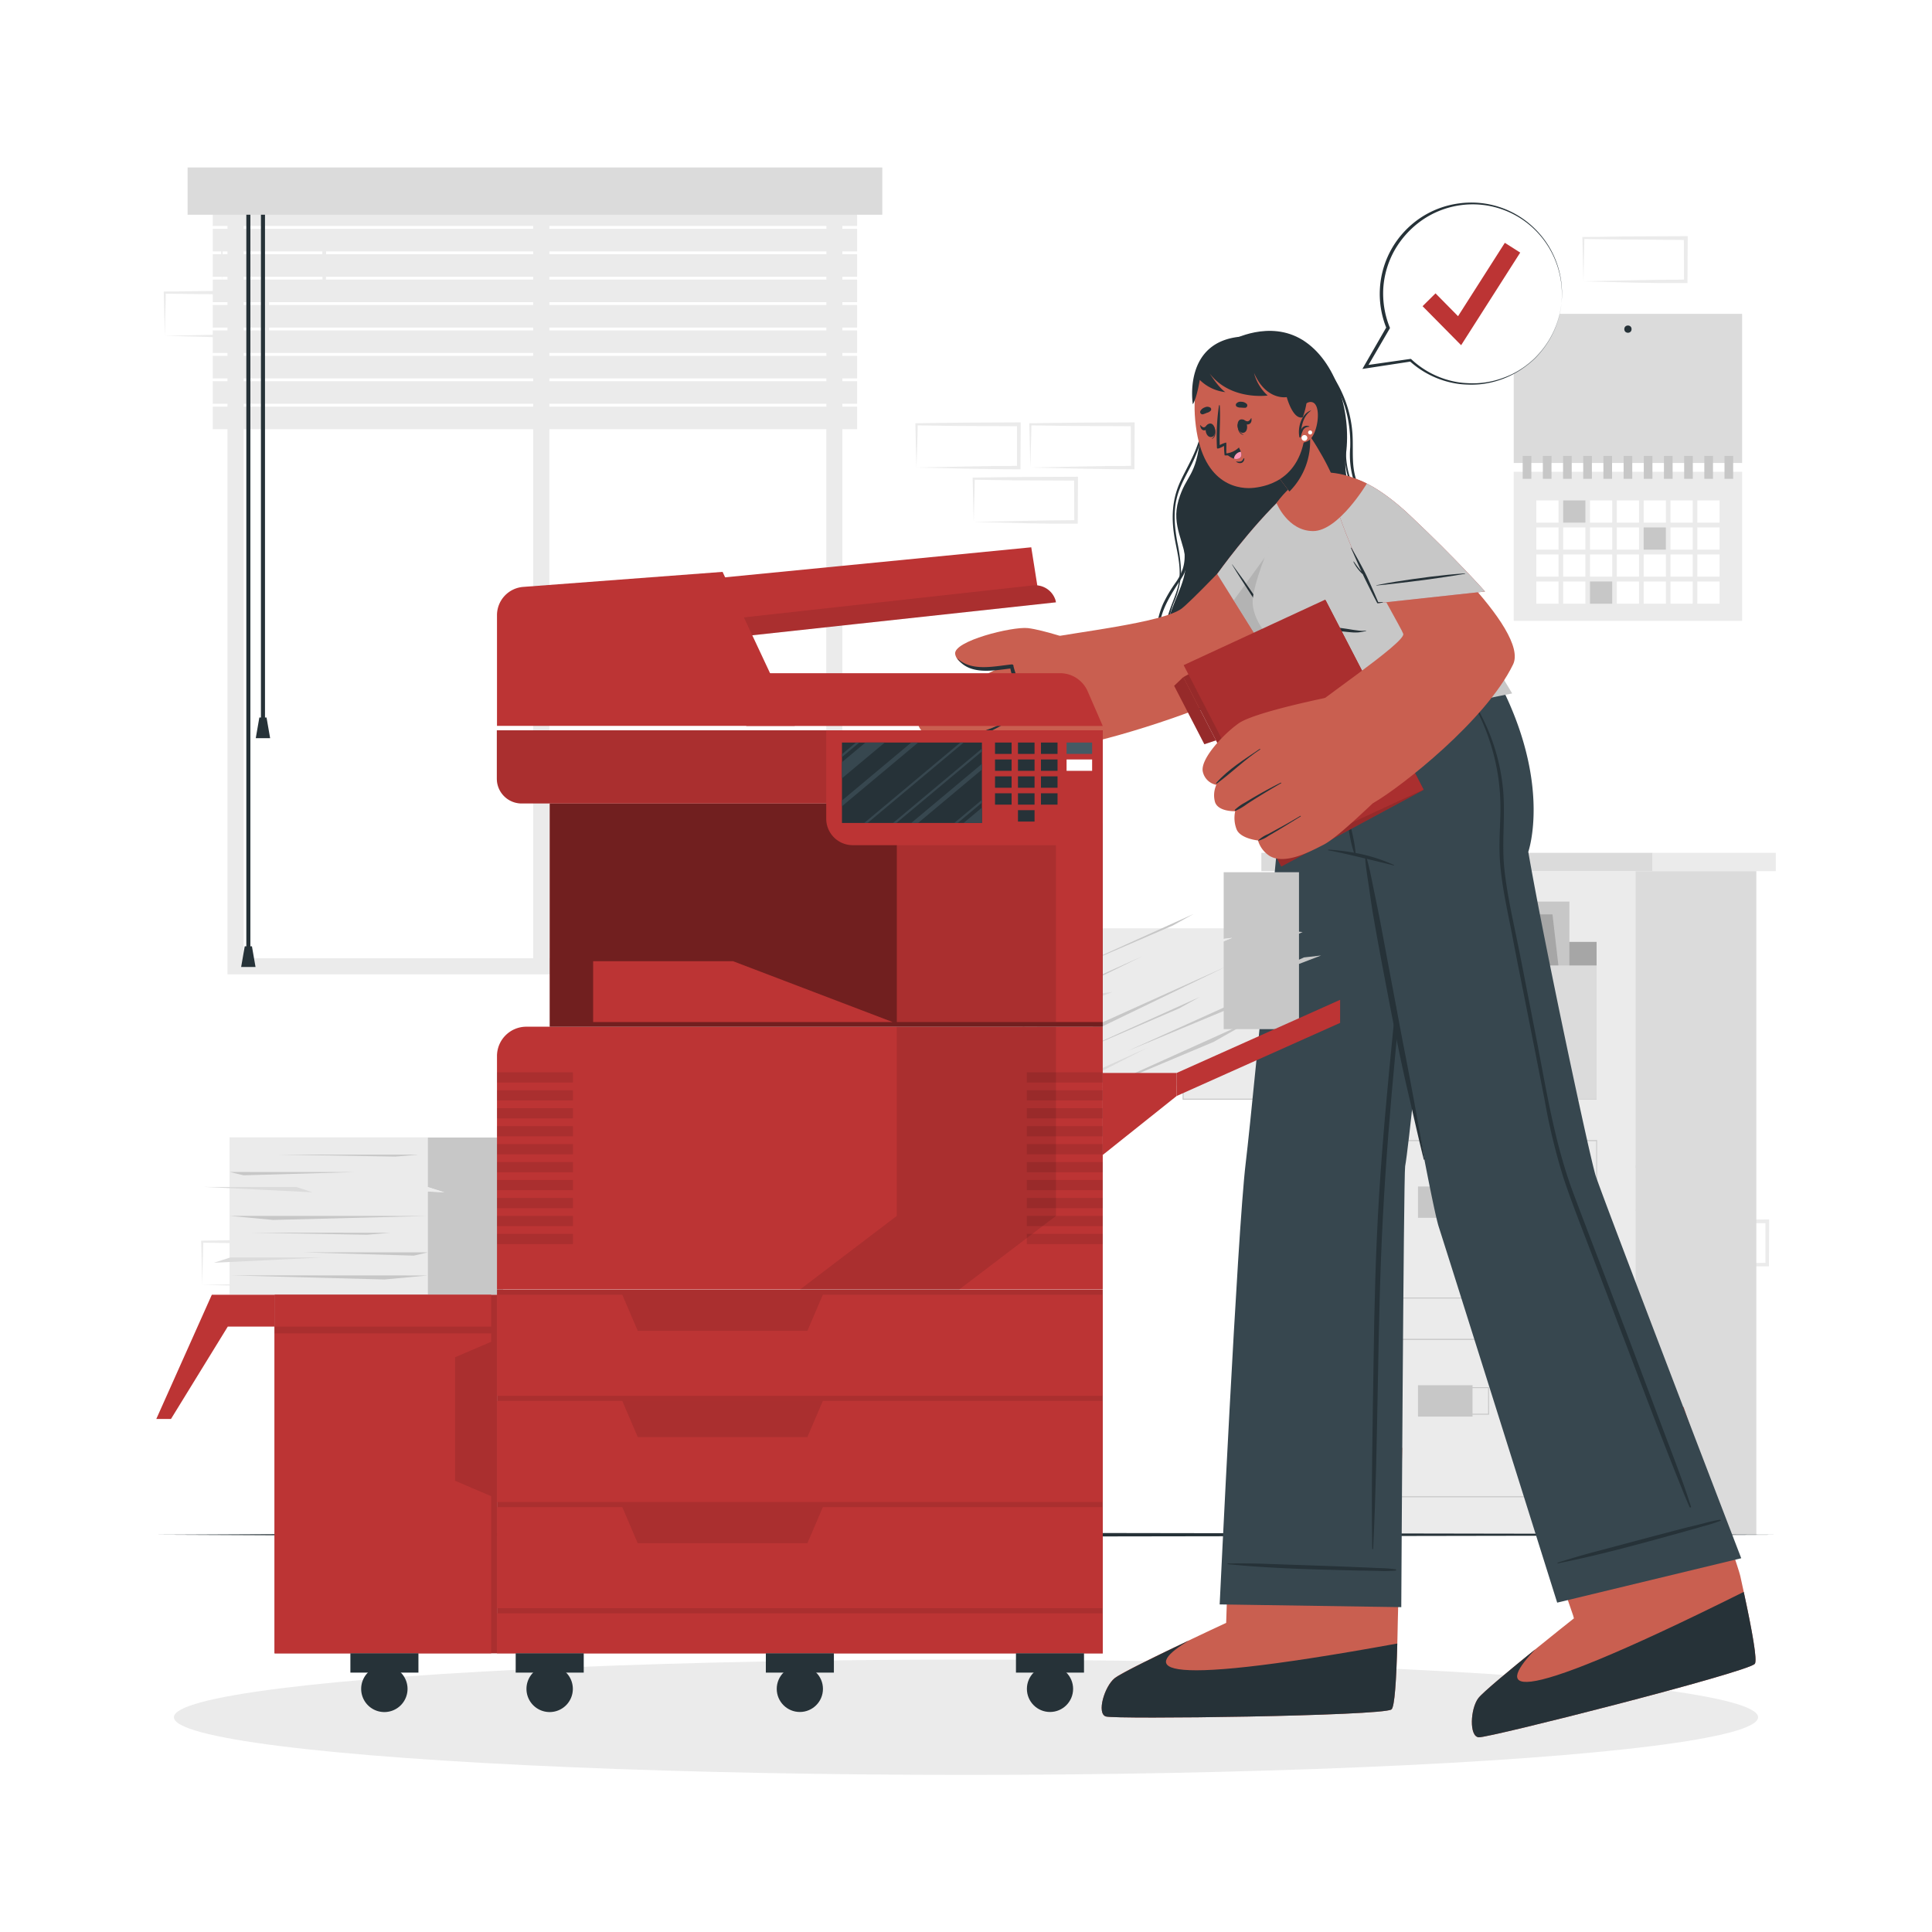 <svg class="animated" id="freepik_stories-printer" xmlns="http://www.w3.org/2000/svg" viewBox="0 0 500 500" version="1.1" xmlns:xlink="http://www.w3.org/1999/xlink" xmlns:svgjs="http://svgjs.com/svgjs"><style>svg#freepik_stories-printer:not(.animated) .animable {opacity: 0;}svg#freepik_stories-printer.animated #freepik--background-complete--inject-5 {animation: 1.5s Infinite  linear floating;animation-delay: 0s;}svg#freepik_stories-printer.animated #freepik--Character--inject-5 {animation: 1.5s Infinite  linear floating;animation-delay: 0s;}svg#freepik_stories-printer.animated #freepik--Printer--inject-5 {animation: 1.5s Infinite  linear floating;animation-delay: 0s;}svg#freepik_stories-printer.animated #freepik--speech-bubble--inject-5 {animation: 1.5s Infinite  linear floating;animation-delay: 0s;}            @keyframes floating {                0% {                    opacity: 1;                    transform: translateY(0px);                }                50% {                    transform: translateY(-10px);                }                100% {                    opacity: 1;                    transform: translateY(0px);                }            }        </style><g id="freepik--background-complete--inject-5" class="animable" style="transform-origin: 250.98px 220.26px;"><path d="M416.1,313.15l13.35-.27,6.58-.12c2.19,0,4.37,0,6.55-.05l-.45.44L442.08,302l.5.49-13.24-.06c-4.42,0-8.83-.11-13.24-.16l.27-.27c0,1.83-.09,3.67-.13,5.53Zm0,0-.15-5.53c0-1.87-.11-3.76-.13-5.65v-.27h.28c4.41-.05,8.82-.16,13.24-.16l13.24-.06h.5V302L443,313.15v.45h-.44c-2.23,0-4.47,0-6.7-.05l-6.66-.12Z" style="fill: rgb(235, 235, 235); transform-origin: 429.45px 307.54px;" id="eljg7etldc6ta" class="animable"></path><path d="M430.87,327.26l13.35-.27,6.58-.12c2.19,0,4.37,0,6.55-.05l-.45.44,0-11.18.5.49-13.24-.06c-4.41,0-8.83-.11-13.24-.16l.27-.27c0,1.83-.08,3.67-.13,5.53Zm0,0-.14-5.53c-.05-1.87-.12-3.76-.13-5.65v-.27h.28c4.41-.05,8.83-.16,13.24-.16l13.24-.06h.5v.51l-.06,11.18v.45h-.44c-2.23,0-4.47,0-6.7,0l-6.66-.12Z" style="fill: rgb(235, 235, 235); transform-origin: 444.23px 321.66px;" id="elvgi1ec5nt4" class="animable"></path><path d="M237.18,121l13.35-.28,6.58-.11c2.19,0,4.36,0,6.55-.06l-.45.45,0-11.19.5.5-13.24-.06c-4.42,0-8.83-.12-13.24-.17l.27-.27c0,1.83-.09,3.67-.13,5.54Zm0,0-.15-5.54c0-1.86-.11-3.75-.13-5.65v-.27h.28c4.41-.06,8.82-.16,13.24-.17l13.24-.06h.5v.5L264.1,121v.45h-.44c-2.24,0-4.47,0-6.7-.05l-6.66-.11Z" style="fill: rgb(235, 235, 235); transform-origin: 250.53px 115.38px;" id="elkebjxjem1i" class="animable"></path><path d="M252,135.07l13.35-.28,6.58-.11c2.19-.05,4.37,0,6.55-.06l-.45.45-.05-11.19.5.5-13.24-.06c-4.42,0-8.83-.12-13.24-.17l.27-.27c0,1.83-.09,3.67-.13,5.53Zm0,0-.15-5.54c0-1.86-.11-3.75-.13-5.65v-.27H252c4.41-.06,8.82-.16,13.24-.17l13.24-.06h.5v.5l-.06,11.19v.45h-.44c-2.23,0-4.47,0-6.7,0l-6.66-.11Z" style="fill: rgb(235, 235, 235); transform-origin: 265.35px 129.45px;" id="el2ob5uopuc3j" class="animable"></path><path d="M266.66,121l13.36-.28,6.58-.11c2.18,0,4.36,0,6.54-.06l-.44.45-.06-11.19.5.5-13.24-.06c-4.41,0-8.83-.12-13.24-.17l.27-.27c0,1.83-.08,3.67-.13,5.54Zm0,0-.14-5.54c0-1.86-.11-3.75-.13-5.65v-.27h.28c4.41-.06,8.83-.16,13.24-.17l13.24-.06h.5v.5L293.59,121v.45h-.44c-2.23,0-4.47,0-6.69-.05l-6.66-.11Z" style="fill: rgb(235, 235, 235); transform-origin: 280.02px 115.38px;" id="elrxkrc0bms2" class="animable"></path><path d="M52.33,332.53l13.36-.28,6.58-.12c2.19,0,4.36,0,6.54-.05l-.44.44-.06-11.18.5.49-13.24-.06c-4.41,0-8.82-.11-13.24-.16l.28-.27c0,1.83-.09,3.67-.14,5.53Zm0,0L52.19,327c0-1.87-.11-3.76-.13-5.65v-.27h.27c4.42-.05,8.83-.16,13.24-.16l13.24-.06h.5v.51l0,11.18V333h-.45c-2.23,0-4.47,0-6.69-.05l-6.66-.12Z" style="fill: rgb(235, 235, 235); transform-origin: 65.685px 326.93px;" id="elbwl5dnlq5n" class="animable"></path><path d="M57.42,72.8l13.36-.28,6.58-.11c2.19,0,4.36,0,6.54-.06l-.44.45L83.4,61.61l.5.5L70.66,62c-4.41,0-8.82-.11-13.24-.16l.28-.27c0,1.83-.09,3.67-.14,5.53Zm0,0-.14-5.54c0-1.87-.11-3.75-.13-5.65v-.27h.27c4.42,0,8.83-.15,13.24-.16l13.24-.06h.51v.5L84.35,72.8v.45H83.9c-2.23,0-4.47,0-6.69,0l-6.66-.11Z" style="fill: rgb(235, 235, 235); transform-origin: 70.78px 67.185px;" id="eldqei9u3iu64" class="animable"></path><path d="M42.65,86.91,56,86.63l6.58-.11c2.18,0,4.36,0,6.54-.06l-.44.45-.06-11.19.5.5-13.24-.07c-4.41,0-8.83-.11-13.24-.16l.27-.27c0,1.83-.08,3.67-.13,5.53Zm0,0-.14-5.54c0-1.87-.11-3.75-.13-5.65v-.27h.27c4.41,0,8.83-.15,13.24-.16l13.24-.06h.5v.5l0,11.19v.45h-.45c-2.23,0-4.47,0-6.69,0l-6.66-.11Z" style="fill: rgb(235, 235, 235); transform-origin: 56.005px 81.3px;" id="ela31j5qdhdc" class="animable"></path><path d="M409.8,72.8l13.35-.28,6.58-.11c2.19,0,4.36,0,6.55-.06l-.45.45-.05-11.19.5.5L423,62c-4.42,0-8.83-.11-13.24-.16l.27-.27c0,1.83-.09,3.67-.13,5.53Zm0,0-.15-5.54c0-1.87-.11-3.75-.13-5.65v-.27h.28c4.41,0,8.82-.15,13.24-.16l13.24-.06h.5v.5l-.06,11.19v.45h-.44c-2.24,0-4.47,0-6.7,0l-6.66-.11Z" style="fill: rgb(235, 235, 235); transform-origin: 423.15px 67.19px;" id="elj3x6oj3zjyr" class="animable"></path><rect x="391.75" y="81.23" width="59.11" height="38.59" style="fill: rgb(219, 219, 219); transform-origin: 421.305px 100.525px;" id="eldsmcngik79" class="animable"></rect><rect x="391.75" y="122.09" width="59.11" height="38.59" style="fill: rgb(235, 235, 235); transform-origin: 421.305px 141.385px;" id="el8mn2fwfzcqt" class="animable"></rect><rect x="397.6" y="129.51" width="5.75" height="5.75" style="fill: rgb(255, 255, 255); transform-origin: 400.475px 132.385px;" id="el2hagdog9inh" class="animable"></rect><rect x="404.55" y="129.51" width="5.75" height="5.75" style="fill: rgb(199, 199, 199); transform-origin: 407.425px 132.385px;" id="eljvcmkozeyh" class="animable"></rect><rect x="411.49" y="129.51" width="5.75" height="5.75" style="fill: rgb(255, 255, 255); transform-origin: 414.365px 132.385px;" id="elg0hwv91kn2q" class="animable"></rect><rect x="418.43" y="129.51" width="5.75" height="5.75" style="fill: rgb(255, 255, 255); transform-origin: 421.305px 132.385px;" id="ell105teyqs0b" class="animable"></rect><rect x="425.38" y="129.51" width="5.75" height="5.75" style="fill: rgb(255, 255, 255); transform-origin: 428.255px 132.385px;" id="elf01haz9q708" class="animable"></rect><rect x="432.32" y="129.51" width="5.75" height="5.75" style="fill: rgb(255, 255, 255); transform-origin: 435.195px 132.385px;" id="elsstjzomjhh" class="animable"></rect><rect x="439.27" y="129.51" width="5.75" height="5.75" style="fill: rgb(255, 255, 255); transform-origin: 442.145px 132.385px;" id="elfv8vz4bijvb" class="animable"></rect><rect x="397.6" y="136.5" width="5.75" height="5.75" style="fill: rgb(255, 255, 255); transform-origin: 400.475px 139.375px;" id="eltuqu9mu9lfb" class="animable"></rect><rect x="404.55" y="136.5" width="5.75" height="5.75" style="fill: rgb(255, 255, 255); transform-origin: 407.425px 139.375px;" id="eljwt5tahw72" class="animable"></rect><rect x="411.49" y="136.5" width="5.75" height="5.75" style="fill: rgb(255, 255, 255); transform-origin: 414.365px 139.375px;" id="elxnni1spv9j" class="animable"></rect><rect x="418.43" y="136.5" width="5.75" height="5.75" style="fill: rgb(255, 255, 255); transform-origin: 421.305px 139.375px;" id="el7mpm0pb3rir" class="animable"></rect><rect x="425.38" y="136.5" width="5.75" height="5.75" style="fill: rgb(199, 199, 199); transform-origin: 428.255px 139.375px;" id="elmq5pf3wuyof" class="animable"></rect><rect x="432.32" y="136.5" width="5.75" height="5.75" style="fill: rgb(255, 255, 255); transform-origin: 435.195px 139.375px;" id="ely9tu015n45" class="animable"></rect><rect x="439.27" y="136.5" width="5.75" height="5.75" style="fill: rgb(255, 255, 255); transform-origin: 442.145px 139.375px;" id="elacopzkzq74e" class="animable"></rect><rect x="397.6" y="143.49" width="5.75" height="5.75" style="fill: rgb(255, 255, 255); transform-origin: 400.475px 146.365px;" id="eld8napg0rzr7" class="animable"></rect><rect x="404.55" y="143.49" width="5.75" height="5.75" style="fill: rgb(255, 255, 255); transform-origin: 407.425px 146.365px;" id="eljgwtgrjgyh" class="animable"></rect><rect x="411.49" y="143.49" width="5.75" height="5.75" style="fill: rgb(255, 255, 255); transform-origin: 414.365px 146.365px;" id="elancj9xkk4e" class="animable"></rect><rect x="418.43" y="143.49" width="5.75" height="5.75" style="fill: rgb(255, 255, 255); transform-origin: 421.305px 146.365px;" id="elgtp841qbnp" class="animable"></rect><rect x="425.38" y="143.49" width="5.75" height="5.75" style="fill: rgb(255, 255, 255); transform-origin: 428.255px 146.365px;" id="el3rwy3netzkc" class="animable"></rect><rect x="432.32" y="143.49" width="5.75" height="5.75" style="fill: rgb(255, 255, 255); transform-origin: 435.195px 146.365px;" id="elf8tmfibt74f" class="animable"></rect><rect x="439.27" y="143.49" width="5.75" height="5.75" style="fill: rgb(255, 255, 255); transform-origin: 442.145px 146.365px;" id="eljvqrmapt2dn" class="animable"></rect><rect x="397.6" y="150.49" width="5.75" height="5.75" style="fill: rgb(255, 255, 255); transform-origin: 400.475px 153.365px;" id="elxca6waz4zyd" class="animable"></rect><rect x="404.55" y="150.49" width="5.75" height="5.75" style="fill: rgb(255, 255, 255); transform-origin: 407.425px 153.365px;" id="elfskq468xjw7" class="animable"></rect><rect x="411.49" y="150.49" width="5.75" height="5.75" style="fill: rgb(199, 199, 199); transform-origin: 414.365px 153.365px;" id="elfvusol8qrwb" class="animable"></rect><rect x="418.43" y="150.49" width="5.75" height="5.75" style="fill: rgb(255, 255, 255); transform-origin: 421.305px 153.365px;" id="eloiw22z7r9ra" class="animable"></rect><rect x="425.38" y="150.49" width="5.75" height="5.75" style="fill: rgb(255, 255, 255); transform-origin: 428.255px 153.365px;" id="elx7ko8suc2xg" class="animable"></rect><rect x="432.32" y="150.49" width="5.75" height="5.75" style="fill: rgb(255, 255, 255); transform-origin: 435.195px 153.365px;" id="elqe42ehejqa" class="animable"></rect><rect x="439.27" y="150.49" width="5.75" height="5.75" style="fill: rgb(255, 255, 255); transform-origin: 442.145px 153.365px;" id="elhu2qz1pcwdc" class="animable"></rect><rect x="394.07" y="117.99" width="2.24" height="5.93" style="fill: rgb(199, 199, 199); transform-origin: 395.19px 120.955px;" id="elpq214sqaci" class="animable"></rect><rect x="399.29" y="117.99" width="2.24" height="5.93" style="fill: rgb(199, 199, 199); transform-origin: 400.41px 120.955px;" id="elayz8nn5gc9q" class="animable"></rect><rect x="404.52" y="117.99" width="2.24" height="5.93" style="fill: rgb(199, 199, 199); transform-origin: 405.64px 120.955px;" id="ellrr3pkvi84o" class="animable"></rect><rect x="409.74" y="117.99" width="2.24" height="5.93" style="fill: rgb(199, 199, 199); transform-origin: 410.86px 120.955px;" id="el7d54jhw9aze" class="animable"></rect><rect x="414.96" y="117.99" width="2.24" height="5.93" style="fill: rgb(199, 199, 199); transform-origin: 416.08px 120.955px;" id="elwopaoax67in" class="animable"></rect><rect x="420.19" y="117.99" width="2.24" height="5.93" style="fill: rgb(199, 199, 199); transform-origin: 421.31px 120.955px;" id="eltk3ftv6q5e" class="animable"></rect><rect x="425.41" y="117.99" width="2.24" height="5.93" style="fill: rgb(199, 199, 199); transform-origin: 426.53px 120.955px;" id="el5v1pichnmmm" class="animable"></rect><rect x="430.63" y="117.99" width="2.24" height="5.93" style="fill: rgb(199, 199, 199); transform-origin: 431.75px 120.955px;" id="elxf77khuzwu" class="animable"></rect><rect x="435.86" y="117.99" width="2.24" height="5.93" style="fill: rgb(199, 199, 199); transform-origin: 436.98px 120.955px;" id="elasyggfqcusu" class="animable"></rect><rect x="441.08" y="117.99" width="2.24" height="5.93" style="fill: rgb(199, 199, 199); transform-origin: 442.2px 120.955px;" id="elrktmilm29u" class="animable"></rect><rect x="446.3" y="117.99" width="2.24" height="5.93" style="fill: rgb(199, 199, 199); transform-origin: 447.42px 120.955px;" id="el76z3apombwr" class="animable"></rect><circle cx="421.31" cy="85.18" r="0.94" style="fill: rgb(38, 50, 56); transform-origin: 421.31px 85.18px;" id="elacf3boufm8n" class="animable"></circle><path d="M58.87,44.16H218v208H58.87Zm155,4.19H63.06V248H213.82Z" style="fill: rgb(235, 235, 235); transform-origin: 138.435px 148.16px;" id="elxrb7sv5zwql" class="animable"></path><rect x="137.98" y="49.45" width="4.2" height="200.61" style="fill: rgb(235, 235, 235); transform-origin: 140.08px 149.755px;" id="elc3xyn0mvorh" class="animable"></rect><g id="elgmdf7yo4dt"><rect x="55.06" y="52.64" width="166.76" height="5.84" style="fill: rgb(235, 235, 235); transform-origin: 138.44px 55.56px; transform: rotate(180deg);" class="animable" id="elozl9bqex4wj"></rect></g><g id="el2c9b0185qxx"><rect x="55.06" y="59.22" width="166.76" height="5.84" style="fill: rgb(235, 235, 235); transform-origin: 138.44px 62.14px; transform: rotate(180deg);" class="animable" id="elwj2nv332ev"></rect></g><g id="eli4v4ovewup"><rect x="55.06" y="65.79" width="166.76" height="5.84" style="fill: rgb(235, 235, 235); transform-origin: 138.44px 68.71px; transform: rotate(180deg);" class="animable" id="elb1vl09yv8b6"></rect></g><g id="elcqimsbekny7"><rect x="55.06" y="72.36" width="166.76" height="5.84" style="fill: rgb(235, 235, 235); transform-origin: 138.44px 75.28px; transform: rotate(180deg);" class="animable" id="elmebkgr55wc"></rect></g><g id="el0tndbapeofpk"><rect x="55.06" y="78.94" width="166.76" height="5.84" style="fill: rgb(235, 235, 235); transform-origin: 138.44px 81.86px; transform: rotate(180deg);" class="animable" id="elfpeo7yl3lcm"></rect></g><g id="elq4jj74gtcos"><rect x="55.06" y="85.51" width="166.76" height="5.84" style="fill: rgb(235, 235, 235); transform-origin: 138.44px 88.43px; transform: rotate(180deg);" class="animable" id="elt83tqqyaohl"></rect></g><g id="elb3q5oj7yrbj"><rect x="55.06" y="92.09" width="166.76" height="5.84" style="fill: rgb(235, 235, 235); transform-origin: 138.44px 95.01px; transform: rotate(180deg);" class="animable" id="el9x0bmp9cwls"></rect></g><g id="el5wyn9kpf39v"><rect x="55.06" y="98.66" width="166.76" height="5.84" style="fill: rgb(235, 235, 235); transform-origin: 138.44px 101.58px; transform: rotate(180deg);" class="animable" id="elt5z8u7d4zdp"></rect></g><g id="elqylq4okf36m"><rect x="55.06" y="105.24" width="166.76" height="5.84" style="fill: rgb(235, 235, 235); transform-origin: 138.44px 108.16px; transform: rotate(180deg);" class="animable" id="elb34ts4inxn"></rect></g><rect x="67.53" y="51.46" width="1.05" height="134.7" style="fill: rgb(38, 50, 56); transform-origin: 68.055px 118.81px;" id="eltgziq71fi5e" class="animable"></rect><polygon points="66.19 191.04 69.91 191.04 68.98 185.69 67.12 185.69 66.19 191.04" style="fill: rgb(38, 50, 56); transform-origin: 68.05px 188.365px;" id="elihrhy99qlic" class="animable"></polygon><rect x="63.75" y="51.46" width="1.05" height="194.86" style="fill: rgb(38, 50, 56); transform-origin: 64.275px 148.89px;" id="elo78obdqen6" class="animable"></rect><polygon points="62.41 250.25 66.13 250.25 65.2 244.9 63.34 244.9 62.41 250.25" style="fill: rgb(38, 50, 56); transform-origin: 64.27px 247.575px;" id="elxyws4x20cvr" class="animable"></polygon><g id="eln5xql1az1v"><rect x="48.55" y="43.34" width="179.79" height="12.23" style="fill: rgb(219, 219, 219); transform-origin: 138.445px 49.455px; transform: rotate(180deg);" class="animable" id="elf7oejidornr"></rect></g><rect x="330.92" y="225.45" width="92.34" height="171.73" style="fill: rgb(235, 235, 235); transform-origin: 377.09px 311.315px;" id="elrxi2vwyy2za" class="animable"></rect><rect x="326.44" y="220.71" width="101.28" height="4.74" style="fill: rgb(219, 219, 219); transform-origin: 377.08px 223.08px;" id="el7vgcee7da3m" class="animable"></rect><rect x="427.73" y="220.71" width="31.85" height="4.74" style="fill: rgb(235, 235, 235); transform-origin: 443.655px 223.08px;" id="elzhljwus7ajq" class="animable"></rect><rect x="423.26" y="225.45" width="31.28" height="171.73" style="fill: rgb(219, 219, 219); transform-origin: 438.9px 311.315px;" id="elb3jwcauzy6q" class="animable"></rect><path d="M413.32,336.05H340.85v-41h72.47Zm-72.22-.25h72V295.33h-72Z" style="fill: rgb(199, 199, 199); transform-origin: 377.085px 315.55px;" id="elvqhb9f6yk3g" class="animable"></path><rect x="366.98" y="307.06" width="14.11" height="8.11" style="fill: rgb(199, 199, 199); transform-origin: 374.035px 311.115px;" id="elp4ee7kjx34k" class="animable"></rect><path d="M385.38,314.68H371v-7.14h14.36Zm-14.11-.25h13.85v-6.64H371.27Z" style="fill: rgb(199, 199, 199); transform-origin: 378.19px 311.11px;" id="elolxdkzx9r5c" class="animable"></path><path d="M413.32,387.49H340.85v-41h72.47Zm-72.22-.25h72V346.77h-72Z" style="fill: rgb(199, 199, 199); transform-origin: 377.085px 366.99px;" id="elv72nzao41co" class="animable"></path><rect x="366.98" y="358.5" width="14.11" height="8.11" style="fill: rgb(199, 199, 199); transform-origin: 374.035px 362.555px;" id="elbbr898yb2a" class="animable"></rect><path d="M385.38,366.12H371V359h14.36Zm-14.11-.25h13.85v-6.63H371.27Z" style="fill: rgb(199, 199, 199); transform-origin: 378.19px 362.56px;" id="el6uz7d23dknh" class="animable"></path><rect x="340.98" y="243.76" width="72.22" height="40.72" style="fill: rgb(166, 166, 166); transform-origin: 377.09px 264.12px;" id="elhv0147of6y" class="animable"></rect><rect x="351.18" y="233.33" width="54.98" height="39.85" style="fill: rgb(199, 199, 199); transform-origin: 378.67px 253.255px;" id="el5p7pnc00m07" class="animable"></rect><polygon points="370.61 229.21 351.18 229.21 351.18 233.33 371.73 233.33 370.61 229.21" style="fill: rgb(199, 199, 199); transform-origin: 361.455px 231.27px;" id="eljiymifqtz2h" class="animable"></polygon><polygon points="406.02 273.19 351.04 273.19 346.8 236.64 401.78 236.64 406.02 273.19" style="fill: rgb(166, 166, 166); transform-origin: 376.41px 254.915px;" id="elsmhirvm9n7k" class="animable"></polygon><polygon points="365.79 232.85 346.36 232.85 346.8 236.64 367.34 236.64 365.79 232.85" style="fill: rgb(166, 166, 166); transform-origin: 356.85px 234.745px;" id="elfxac87ipjfi" class="animable"></polygon><rect x="306.18" y="243.76" width="72.22" height="40.72" style="fill: rgb(235, 235, 235); transform-origin: 342.29px 264.12px;" id="elv8qqjoujwr" class="animable"></rect><path d="M378.53,284.6H306.06v-41h72.47Zm-72.22-.25h72V243.88h-72Z" style="fill: rgb(199, 199, 199); transform-origin: 342.295px 264.1px;" id="elu8a0gn3pfel" class="animable"></path><rect x="332.18" y="255.61" width="14.11" height="8.11" style="fill: rgb(199, 199, 199); transform-origin: 339.235px 259.665px;" id="elg83gopxvzs" class="animable"></rect><path d="M350.58,263.23H336.23V256.1h14.35Zm-14.1-.25h13.85v-6.63H336.48Z" style="fill: rgb(199, 199, 199); transform-origin: 343.405px 259.665px;" id="el9r7rcvbli1b" class="animable"></path><rect x="378.58" y="249.86" width="34.62" height="34.62" style="fill: rgb(219, 219, 219); transform-origin: 395.89px 267.17px;" id="elnog8dik6t3l" class="animable"></rect></g><g id="freepik--Floor--inject-5" class="animable" style="transform-origin: 250px 397.185px;"><polygon points="40.29 397.19 92.72 396.94 145.14 396.85 250 396.69 354.86 396.85 407.28 396.94 459.71 397.19 407.28 397.43 354.86 397.52 250 397.68 145.14 397.52 92.72 397.43 40.29 397.19" style="fill: rgb(38, 50, 56); transform-origin: 250px 397.185px;" id="elh48ghfnx3vh" class="animable"></polygon></g><g id="freepik--Shadow--inject-5" class="animable" style="transform-origin: 250px 444.42px;"><ellipse cx="250" cy="444.42" rx="204.99" ry="14.92" style="fill: rgb(235, 235, 235); transform-origin: 250px 444.42px;" id="el21bw5wb3t7t" class="animable"></ellipse></g><g id="freepik--Character--inject-5" class="animable" style="transform-origin: 345.971px 267.619px;"><path d="M318.87,88s9.66-5.34,18.25,0,12.68,18.51,11.21,29.57,7.54,18.34,8.51,26.55-4.42,12-6.22,16.32c-2.08,4.93,6.22,22.45-14.89,26.51-26.41,5.08-36.51-11.16-33.82-24.58,1.32-6.58,5-11.25,4.95-16.58S303,136.2,305,129.46s4.56-5.83,5.63-16.43S309.52,89.77,318.87,88Z" style="fill: rgb(38, 50, 56); transform-origin: 329.223px 136.765px;" id="elnwyqvc8i7wj" class="animable"></path><path d="M335.3,87.72a32.68,32.68,0,0,1,12.48,15,30.25,30.25,0,0,1,2.24,9.61c.27,4.32-.39,8.36,1.22,12.55,2.57,6.71,7.72,12.31,7.47,19.79a18.49,18.49,0,0,1-3.17,9.75c-2.28,3.38-5.53,6-7.44,9.66-.08.15-.32,0-.24-.13,1.59-3.22,4.17-5.67,6.32-8.55a18.78,18.78,0,0,0,3.9-11.75c-.2-7.1-5.28-12.57-7.65-19a22.63,22.63,0,0,1-1-8.84A32.24,32.24,0,0,0,348,105.1a34.48,34.48,0,0,0-12.8-17.29C335.17,87.77,335.24,87.68,335.3,87.72Z" style="fill: rgb(38, 50, 56); transform-origin: 346.956px 125.926px;" id="el98mvsw3lh9j" class="animable"></path><path d="M346.41,168.42a0,0,0,0,1,0,.05A0,0,0,0,1,346.41,168.42Z" style="fill: rgb(38, 50, 56); transform-origin: 346.41px 168.445px;" id="el2io84uni3qr" class="animable"></path><path d="M302,160.43c.66-3.17,2.32-6.05,3-9.22.79-3.81-.17-7.61-.9-11.35-1-5.34-.92-10.38,1.44-15.41,1.53-3.25,3.38-6.29,4.51-9.71a39.73,39.73,0,0,0,2-11.47.07.07,0,0,1,.14,0,36.63,36.63,0,0,1-3.53,16.37c-1.44,3-3.24,5.82-4.06,9.06-1,3.89-.61,7.66.07,11.56a44.68,44.68,0,0,1,1,7.89,22,22,0,0,1-1.87,7.78,27.39,27.39,0,0,0,.12,20.15c0,.11-.16.19-.21.08A26,26,0,0,1,302,160.43Z" style="fill: rgb(38, 50, 56); transform-origin: 306.837px 139.706px;" id="el4dlj8794o7t" class="animable"></path><path d="M357.55,143.14c-.24-5.85-4.31-9.82-6.79-14.9-1.87-3.83-3.14-7.92-2.52-12.15,0-.07.13,0,.13,0-.32,6.11,2.25,11.66,5.63,16.78,2.25,3.4,4.11,6.67,4.14,10.77s-1.59,7.39-3.87,10.71c-1.63,2.37-3.24,4.58-3.93,7.37a29.76,29.76,0,0,0-.39,8.53c0,.15-.23.15-.25,0-.39-4.38-.45-8.63,1.76-12.63C354.17,152.72,357.79,149.09,357.55,143.14Z" style="fill: rgb(38, 50, 56); transform-origin: 353.111px 143.211px;" id="eltwaqmjskni" class="animable"></path><path d="M301,156.28a36.2,36.2,0,0,1,3.37-5.67c2.24-3.29,2.61-6,1.87-9.87,0-.08.11-.12.14,0,1.08,3.22,1.33,5.89-.58,8.85-2.66,4.14-5.27,7.91-5.82,12.85-1,8.76,4,16.94,12,21.37.11.06,0,.22-.11.16-6.73-3.31-11.45-9.31-12.44-16.39A21.09,21.09,0,0,1,301,156.28Z" style="fill: rgb(38, 50, 56); transform-origin: 305.631px 162.324px;" id="el7s85t9ikhbb" class="animable"></path><path d="M286.19,444.22c2.42.78,71.3-.11,73.9-1.81,1-.63,1.45-10.68,1.66-22.83,0-.13,1.14-44.89,1.14-44.89l-44.09.46L317.33,420s-26.21,12.13-28.87,14.3S283.78,443.45,286.19,444.22Z" style="fill: rgb(201, 95, 80); transform-origin: 324.001px 409.598px;" id="elzepeoxdj4v9" class="animable"></path><path d="M306.89,424.75c.18-.06.28-.11.29-.16A3,3,0,0,0,306.89,424.75Z" style="fill: #BC3434; transform-origin: 307.035px 424.67px;" id="elkr6jnfvbvvj" class="animable"></path><path d="M361.62,425.34c-.24,9.43-.69,16.54-1.53,17.07-2.6,1.7-71.48,2.59-73.9,1.81s-.38-7.72,2.27-9.88c1.58-1.29,11.46-6.09,19.23-9.77C297.13,430.91,293.28,437.78,361.62,425.34Z" style="fill: rgb(38, 50, 56); transform-origin: 323.365px 434.538px;" id="elbbfq07eh85" class="animable"></path><path d="M376.57,176.28s-11.23,116.66-12.92,125.54c-.39,2-1,114.11-1,114.11l-47-.71s4.58-96.42,6.73-114.16,12.22-124.78,12.22-124.78Z" style="fill: rgb(55, 71, 79); transform-origin: 346.11px 296.105px;" id="elmmwrnkniz7" class="animable"></path><path d="M361.16,406.13a35.41,35.41,0,0,0-4.24-.31c-1.42-.06-2.84-.14-4.25-.19-2.78-.11-5.56-.23-8.35-.33q-8.49-.29-17-.59c-3.19-.12-6.38-.12-9.57-.09a.1.1,0,0,0,0,.19c11.27,1.13,22.65,1.37,34,1.65,1.62,0,3.24.06,4.86.08a35.44,35.44,0,0,0,4.61-.07C361.4,406.45,361.33,406.16,361.16,406.13Z" style="fill: rgb(38, 50, 56); transform-origin: 339.503px 405.594px;" id="el5l7ma99fpgh" class="animable"></path><path d="M370.22,181.42c-3.43,28.44-6.86,56.9-9.7,85.41-1.41,14.14-2.73,28.3-3.61,42.49s-1.24,28.61-1.43,42.93c-.23,16.19-.61,32.39-.35,48.58,0,.15.23.14.24,0,1.41-28.61,1-57.28,2.52-85.89s4.63-57.13,7.77-85.62c1.77-15.94,3.42-31.89,5.07-47.84C370.76,181.19,370.25,181.13,370.22,181.42Z" style="fill: rgb(38, 50, 56); transform-origin: 362.887px 291.085px;" id="elf63e85ev8b5" class="animable"></path><path d="M382.7,449.61c2.53.2,69.3-16.74,71.43-19,.83-.84-1.07-10.71-3.71-22.58l-.09-.37c-.54-2.44-14.61-43.55-14.61-43.55L392.4,375.27l14.73,42.83.2.73s-22.66,17.91-24.74,20.65S380.17,449.43,382.7,449.61Z" style="fill: rgb(201, 95, 80); transform-origin: 417.621px 406.861px;" id="elmcy2dlulpcp" class="animable"></path><path d="M454.13,430.61c-2.13,2.26-68.9,19.2-71.43,19s-2.17-7.41-.11-10.13c1.14-1.5,8.42-7.53,14.79-12.68-8.92,9.32-12,18,53.9-14.82C453.46,422,454.87,429.87,454.13,430.61Z" style="fill: rgb(38, 50, 56); transform-origin: 417.626px 430.796px;" id="elfjnpzmy8kwk" class="animable"></path><path d="M403,414.76l47.63-11.49s-35.66-92.8-37.67-99c-1.46-4.52-13.28-59.71-17.44-83.82,0,0,6.21-17.6-7.69-44.18H334.53s1.25,25.29,7.64,41.33a74,74,0,0,1,12.4,5.66s15.25,86.31,17.76,94.18C377.76,334.44,403,414.76,403,414.76Z" style="fill: rgb(55, 71, 79); transform-origin: 392.58px 295.515px;" id="el6dcg0hl6v6c" class="animable"></path><path d="M363,269.43q-2.87-15.26-5.72-30.51c-.54-2.87-1.14-5.73-1.73-8.59s-1.11-5.75-1.93-8.53a.17.17,0,0,0-.33.06c.15,2.59.63,5.18,1,7.76s.71,5,1.14,7.51c.88,5.12,1.83,10.23,2.8,15.34,1.94,10.19,3.87,20.43,6.24,30.53,1.34,5.69,2.58,11.4,4,17.07,0,.12.2.06.18-.06C366.89,289.8,365,279.61,363,269.43Z" style="fill: rgb(38, 50, 56); transform-origin: 360.971px 260.911px;" id="el5tyn6vwpii" class="animable"></path><path d="M351.82,210.54c.72-1.78.15-3.82-.17-5.62-.42-2.29-.82-4.58-1.24-6.87-1-5.15-2-10.29-3.11-15.42a0,0,0,0,0-.09,0c.5,4.1,1.06,8.19,1.65,12.28s1.39,8.2,1.9,12.33c.16,1.33.05,4-1.88,4-1.63,0-2.62-2.43-3.14-3.64-1.56-3.57-2.19-7.5-3-11.29-.95-4.54-1.72-9.11-2.51-13.67a.14.14,0,0,0-.27,0c.28,4.54.87,9,1.6,13.52.7,4.26,1.36,8.74,3.16,12.71.67,1.49,1.61,3.32,3.33,3.79a3.16,3.16,0,0,0,.74.08c.15,1.37.36,2.72.64,4.06a28.11,28.11,0,0,0,1.08,4.15.17.17,0,0,0,.32-.06h0a29.43,29.43,0,0,0-.63-4.16,36.75,36.75,0,0,0-1-4A3.48,3.48,0,0,0,351.82,210.54Z" style="fill: rgb(38, 50, 56); transform-origin: 346.064px 201.789px;" id="elof53lk3prd" class="animable"></path><path d="M360.75,223.85a43,43,0,0,0-8.45-2.8,58.29,58.29,0,0,0-8.5-1.17c-.11,0-.13.18,0,.19,2.84.44,14.1,3.21,16.92,3.91C360.78,224,360.83,223.88,360.75,223.85Z" style="fill: rgb(38, 50, 56); transform-origin: 352.251px 221.931px;" id="eljw4qlibtn4d" class="animable"></path><path d="M430.22,369.49q-3.83-10.17-7.66-20.31c-5.06-13.42-10.28-26.79-15.32-40.22-5-13.26-7.11-27.36-9.83-41.24-1.39-7.06-2.75-14.14-4.15-21.21s-3.06-14-3.88-21.11.24-13.9-.37-20.84a52.07,52.07,0,0,0-4.9-17.87,46.28,46.28,0,0,0-2.25-4.16c-.09-.16-.32,0-.24.15a56.39,56.39,0,0,1,6.15,18.63,57,57,0,0,1,.52,9.77c-.09,3.51-.34,7-.17,10.52.33,7,2,13.91,3.3,20.77s2.76,14,4.14,21,2.79,14.13,4.17,21.2A161.42,161.42,0,0,0,404.68,305c2.24,6.68,4.86,13.23,7.35,19.81q3.86,10.15,7.71,20.29c5.16,13.45,10.2,27,15.59,40.31.62,1.56,1.26,3.11,1.94,4.64.09.2.41.05.35-.16C435.43,383,432.76,376.24,430.22,369.49Z" style="fill: rgb(38, 50, 56); transform-origin: 409.615px 286.304px;" id="elk39ncv4nzse" class="animable"></path><path d="M445.12,393.3a37.09,37.09,0,0,0-4.15.93c-1.37.35-2.75.69-4.12,1l-8.08,2.11c-5.48,1.46-10.95,2.93-16.44,4.37-3.08.82-6.14,1.74-9.18,2.69a.1.1,0,0,0,.05.19c11.11-2.19,22.08-5.27,33-8.29,1.56-.43,3.12-.88,4.67-1.33a36.75,36.75,0,0,0,4.39-1.4C445.45,393.53,445.3,393.28,445.12,393.3Z" style="fill: rgb(38, 50, 56); transform-origin: 424.221px 398.945px;" id="elvk625b3gfg" class="animable"></path><path d="M340.34,132.18c-.15,12.63-10.62,41.51-21.79,47.53-9,4.84-35.69,13.29-43.5,13.61-6.58.28-8.89-27.08-3.63-28.23,6.57-1.42,29.43-3.94,34.36-7.57,1.94-1.42,12.62-12.16,25.84-27C337.06,124.42,340.43,124.63,340.34,132.18Z" style="fill: rgb(201, 95, 80); transform-origin: 304.432px 159.765px;" id="el2f2s6l4ycte" class="animable"></path><path d="M282.87,190.43c-2.77,2-16.29,10-20.55,11.38s-16.8,4.49-18.2,1.34,2.21-4.36,2.21-4.36-5.51.47-6.62-2.83,4.55-5,4.55-5-5.69.07-6.56-3.3,5.1-4.12,5.1-4.12-5.2.31-4.75-2.77c.54-3.71,10.19-3.19,14.78-5.08,1-.42,20.5-10.17,20.5-10.17Z" style="fill: rgb(201, 95, 80); transform-origin: 260.242px 185.017px;" id="elh7k6qkvrn" class="animable"></path><path d="M242.29,183.63c7.1.36,10.26-.71,16.36-4.14.12-.06.25.1.13.18-5.67,3.9-9.45,5.81-16.53,4.3C241.91,183.9,242,183.61,242.29,183.63Z" style="fill: rgb(38, 50, 56); transform-origin: 250.429px 181.982px;" id="eldqogamkwoaw" class="animable"></path><path d="M243.7,190.93c7.4-.26,10.85-1.39,17.5-4.51.09,0,.18.11.08.16-6.26,3.61-10.08,5.43-17.51,4.72C243.43,191.27,243.36,191,243.7,190.93Z" style="fill: rgb(38, 50, 56); transform-origin: 252.401px 188.936px;" id="elazxvfb10t9a" class="animable"></path><path d="M246.66,198.62c7.15-.77,11-1.85,17-5.71a.14.14,0,0,1,.16.22c-5.81,4.53-10.58,5.91-17.16,5.71C246.26,198.82,246.21,198.67,246.66,198.62Z" style="fill: rgb(38, 50, 56); transform-origin: 255.097px 195.879px;" id="elh668v9rh2sk" class="animable"></path><path d="M278.4,165.87S270,163,266,162.55s-19.43,3.36-18.8,6.74c.82,4.37,10.17,3.93,14.72,3.12,0,0,1.87,10.1,8.65,11.24S278.4,165.87,278.4,165.87Z" style="fill: rgb(201, 95, 80); transform-origin: 262.791px 173.107px;" id="el48o3zsx7uxc" class="animable"></path><path d="M247.82,170.42c3.62,3.44,9.52,2,14,1.53a.42.42,0,0,1,.47.49c1.07,4.19,3.79,9.78,8.06,11.37a.1.1,0,0,1-.06.2c-4.81-1.09-7.93-6.36-8.81-11-4.58.55-10.57,1.74-13.69-2.54C247.77,170.43,247.8,170.39,247.82,170.42Z" style="fill: rgb(38, 50, 56); transform-origin: 259.104px 177.212px;" id="el48vnwtozcht" class="animable"></path><path d="M329.71,172.1,315,148.56s8.48-11.95,17.49-20.4S344,130.08,339,146,329.71,172.1,329.71,172.1Z" style="fill: #BC3434; transform-origin: 328.269px 148.622px;" id="el7dchts26cl7" class="animable"></path><path d="M329.71,172.1,315,148.56s8.48-11.95,17.49-20.4S344,130.08,339,146,329.71,172.1,329.71,172.1Z" style="fill: rgb(199, 199, 199); transform-origin: 328.269px 148.622px;" id="el1l87h705pkd" class="animable"></path><path d="M331.66,165.37c-3-5.22-6.32-10.24-9.76-15.17-1-1.4-2-2.77-3-4.12,0,0-.1,0-.07,0,1.54,2.58,3.19,5.09,4.82,7.61s3.29,5,5,7.52c1,1.4,1.93,2.8,2.92,4.18C331.6,165.48,331.7,165.43,331.66,165.37Z" style="fill: rgb(38, 50, 56); transform-origin: 325.247px 155.76px;" id="elav6ihmkq5t4" class="animable"></path><g id="ell2ajs7y0be"><path d="M339,146c-5,15.94-9.24,26.08-9.24,26.08l-10.47-16.72,21-29C342.24,129.27,341.88,136.69,339,146Z" style="opacity: 0.1; transform-origin: 330.4px 149.22px;" class="animable" id="elcdwjaayuf9r"></path></g><path d="M332.55,191.29l58.79-11.83S365.51,135.11,350.53,125c-6.82-4.61-12-2.49-15.66,2.31-.91,1.2-10.9,22.23-10.68,28.71.2,5.73,6.05,10.81,6.05,10.81Z" style="fill: rgb(199, 199, 199); transform-origin: 357.763px 156.863px;" id="eljj87zraabcm" class="animable"></path><path d="M338.1,162.52a43.63,43.63,0,0,1,7.67-.12c1.28.11,2.55.3,3.83.51.63.11,1.26.19,1.9.27a6.64,6.64,0,0,0,2,0c.06,0,.08.1,0,.11a11.39,11.39,0,0,1-1.83.36,11.2,11.2,0,0,1-1.83,0c-1.29-.1-2.59-.27-3.88-.39-2.62-.23-5.23-.46-7.84-.47C338,162.78,338,162.53,338.1,162.52Z" style="fill: rgb(38, 50, 56); transform-origin: 345.79px 162.987px;" id="el4txpp1xt5gc" class="animable"></path><path d="M332.57,166.51a46.21,46.21,0,0,1,6.06-1.69,29.83,29.83,0,0,1,3.11-.44c.5,0,1-.08,1.51-.11s1.11,0,1.66,0c.06,0,.09.1,0,.1-.52.06-1,.23-1.54.32l-1.54.28c-1,.19-2.05.4-3.08.58-2.07.36-4.12.74-6.16,1.18C332.51,166.74,332.47,166.54,332.57,166.51Z" style="fill: rgb(38, 50, 56); transform-origin: 338.739px 165.494px;" id="el1f0tib0p2hg" class="animable"></path><polygon points="368.44 204.41 343.08 155.38 306.23 175.24 331.58 224.27 368.44 204.41" style="fill: #BC3434; transform-origin: 337.335px 189.825px;" id="elonucagpilq" class="animable"></polygon><polygon points="311.69 192.61 303.87 177.49 306.23 175.24 314.69 191.61 311.69 192.61" style="fill: #BC3434; transform-origin: 309.28px 183.925px;" id="elxpz55try9ld" class="animable"></polygon><g id="elvlgo6qiuxr"><g style="opacity: 0.2; transform-origin: 336.155px 189.825px;" class="animable" id="elc5z09uxrewq"><polygon points="368.44 204.41 343.08 155.38 306.23 175.24 331.58 224.27 368.44 204.41" id="el6rnf77sa38x" class="animable" style="transform-origin: 337.335px 189.825px;"></polygon><polygon points="311.69 192.61 303.87 177.49 306.23 175.24 314.69 191.61 311.69 192.61" id="elxpa9jjb8kr" class="animable" style="transform-origin: 309.28px 183.925px;"></polygon></g></g><polygon points="368.4 204.33 342.98 155.18 306.33 172.14 331.75 221.28 368.4 204.33" style="fill: #BC3434; transform-origin: 337.365px 188.23px;" id="elskvo5pyy1ef" class="animable"></polygon><g id="el2puwopaq9y"><polygon points="368.4 204.33 342.98 155.18 306.33 172.14 331.75 221.28 368.4 204.33" style="opacity: 0.1; transform-origin: 337.365px 188.23px;" class="animable" id="elybag963i9mc"></polygon></g><path d="M354,126.86c13.76,10.39,41.83,36.29,37.59,45.08-7,14.46-28.89,31.65-36.06,35.8-3.13,1.81-21.6-19.18-19-22,3.14-3.41,27.38-19.46,26.63-21.71-.42-1.27-6.39-11.24-12.78-24.41C343,124.32,347.45,121.92,354,126.86Z" style="fill: rgb(201, 95, 80); transform-origin: 364.151px 166.198px;" id="elvyl2otpuedg" class="animable"></path><path d="M311.25,199.52a4.42,4.42,0,0,0,3.54,3.6,6.55,6.55,0,0,0-.35,4.44c.84,2.57,5.23,2.38,5.23,2.38a8.12,8.12,0,0,0,.38,4.75c1.05,2.38,5.52,2.82,5.52,2.82a7.13,7.13,0,0,0,3,4c3.93,2.31,10.1-.9,14-2.91s13.25-11.37,15.21-13l-12.63-25.43s-20.24,4-24.54,7C317,189.67,310.8,196.1,311.25,199.52Z" style="fill: rgb(201, 95, 80); transform-origin: 334.503px 201.241px;" id="elrw71pc8bga" class="animable"></path><path d="M314.76,202.62c3.21-3.62,7.31-6.1,11.26-8.8.09-.06.18.08.1.14-4,2.64-7.36,6-11.21,8.83C314.81,202.87,314.67,202.72,314.76,202.62Z" style="fill: rgb(38, 50, 56); transform-origin: 320.441px 198.309px;" id="elp8e0jamw4d" class="animable"></path><path d="M319.59,209.57a12.15,12.15,0,0,1,2.69-1.91c1-.61,2-1.21,3-1.78q3-1.74,6.18-3.32c.09-.05.19.08.09.14-2,1.15-4,2.34-6,3.58-1,.62-2,1.25-2.95,1.89a15.4,15.4,0,0,1-2.85,1.67A.17.17,0,0,1,319.59,209.57Z" style="fill: rgb(38, 50, 56); transform-origin: 325.574px 206.195px;" id="elpwlqz2h5igi" class="animable"></path><path d="M325.65,217.46a8.5,8.5,0,0,1,2.51-1.59l2.81-1.54c1.86-1,3.72-2.08,5.55-3.18.09-.05.18.09.09.14-1.85,1.13-3.68,2.28-5.54,3.39-.92.55-1.83,1.09-2.75,1.62a8,8,0,0,1-2.62,1.25A.06.06,0,0,1,325.65,217.46Z" style="fill: rgb(38, 50, 56); transform-origin: 331.145px 214.345px;" id="eloq1tjguo3m" class="animable"></path><path d="M384.32,153.08l-27.63,3s-7-12.84-10.71-24.64,6.75-9.52,18.91,1.94S384.32,153.08,384.32,153.08Z" style="fill: #BC3434; transform-origin: 364.77px 139.848px;" id="elte1xjj64ma" class="animable"></path><path d="M384.32,153.08l-27.63,3s-7-12.84-10.71-24.64,6.75-9.52,18.91,1.94S384.32,153.08,384.32,153.08Z" style="fill: rgb(199, 199, 199); transform-origin: 364.77px 139.848px;" id="el2358bx0n74p" class="animable"></path><path d="M357.81,155.82c-.15,0-1.14,0-1.14,0-.12-.35-2.5-5.8-3.09-7-1.19-2.4-2.53-4.73-3.84-7.07,0-.07-.16,0-.12.06.92,2,1.81,4.1,2.75,6.13-.23-.27-.47-.55-.69-.83-.46-.58-.88-1.18-1.32-1.78,0,0-.13,0-.1.06a11,11,0,0,0,1.57,2.36,8.83,8.83,0,0,0,.86.87l.23.51c.57,1.18,3.46,7,3.56,7s1-.12,1.33-.17C357.89,156,357.89,155.81,357.81,155.82Z" style="fill: rgb(38, 50, 56); transform-origin: 353.742px 148.925px;" id="el50izha4uizh" class="animable"></path><path d="M379.11,148.39c-6,.4-12,1.22-17.91,2.15-1.68.27-3.35.57-5,.92-.05,0-.05.08,0,.07,3-.26,6-.65,8.95-1s6-.77,8.95-1.22c1.68-.26,3.36-.51,5-.8C379.19,148.49,379.18,148.38,379.11,148.39Z" style="fill: rgb(38, 50, 56); transform-origin: 367.664px 149.96px;" id="el7gs5azhohxb" class="animable"></path><path d="M330.36,130.18s2.91,7.26,9.48,7.26,13.9-12.29,13.9-12.29-6.6-3.64-12.67-2.73S330.36,130.18,330.36,130.18Z" style="fill: rgb(201, 95, 80); transform-origin: 342.05px 129.857px;" id="elp05ap93amai" class="animable"></path><path d="M345.08,123.81c.21,1.06-1.54,9.39-6,11.19-1.46.58-5-7.27-5-7.27l-.39-.52-5.5-7.27,6.74-10.43,1-1.44s1.37,2.09,3.05,4.71l.24.38c.1.14.2.28.28.42.26.39.52.78.77,1.19s.38.6.57.92.39.64.58,1A58.81,58.81,0,0,1,345.08,123.81Z" style="fill: rgb(201, 95, 80); transform-origin: 336.643px 121.55px;" id="el7b9xdj1hxtq" class="animable"></path><path d="M339,112.78a18.3,18.3,0,0,1-5.3,14.43l-5.5-7.27,6.74-10.43,1-1.44S337.29,110.16,339,112.78Z" style="fill: rgb(38, 50, 56); transform-origin: 333.63px 117.64px;" id="el9zlm6upuhst" class="animable"></path><path d="M309.48,110.23c2,15.87,11.76,16.45,15.18,16,3.11-.39,13.63-2.15,13.27-18.14S329.54,88,322.39,88.56,307.47,94.35,309.48,110.23Z" style="fill: rgb(201, 95, 80); transform-origin: 323.548px 107.417px;" id="elpsd1d7cjngm" class="animable"></path><path d="M311.38,107.2c.36-.1.68-.25,1-.38a1.81,1.81,0,0,0,1-.6.58.58,0,0,0-.1-.69,1.43,1.43,0,0,0-1.43-.12,2.06,2.06,0,0,0-1.17.92A.6.6,0,0,0,311.38,107.2Z" style="fill: rgb(38, 50, 56); transform-origin: 312.026px 106.25px;" id="elmgb7macbpnm" class="animable"></path><path d="M322.22,105.54a10,10,0,0,1-1.1-.06,1.78,1.78,0,0,1-1.11-.28.58.58,0,0,1-.11-.69,1.39,1.39,0,0,1,1.33-.53,2.05,2.05,0,0,1,1.4.53A.61.61,0,0,1,322.22,105.54Z" style="fill: rgb(38, 50, 56); transform-origin: 321.315px 104.751px;" id="elv0tlvqzxx2" class="animable"></path><path d="M320.29,109.8s.1,0,.1.09c.1,1.08.4,2.31,1.42,2.54,0,0,0,.07,0,.07C320.6,112.48,320.22,110.85,320.29,109.8Z" style="fill: rgb(38, 50, 56); transform-origin: 321.046px 111.15px;" id="eltxz281zx6j" class="animable"></path><path d="M321.12,108.55c1.72-.35,2.29,3.12.7,3.45S319.67,108.85,321.12,108.55Z" style="fill: rgb(38, 50, 56); transform-origin: 321.519px 110.274px;" id="elrnvonzgmz4m" class="animable"></path><path d="M321.83,108.62c.34.15.69.45,1.06.42s.69-.44.91-.84c0,0,.06,0,.06,0,.12.67,0,1.39-.72,1.61s-1.19-.32-1.47-1C321.62,108.76,321.69,108.56,321.83,108.62Z" style="fill: rgb(38, 50, 56); transform-origin: 322.777px 109.03px;" id="elcpvi5ai10q" class="animable"></path><path d="M314.28,110.57s-.07.06-.06.1c.22,1.07.29,2.33-.62,2.86,0,0,0,.07,0,.06C314.78,113.21,314.66,111.54,314.28,110.57Z" style="fill: rgb(38, 50, 56); transform-origin: 314.072px 112.08px;" id="elkwpc98t6z0r" class="animable"></path><path d="M313.13,109.61c-1.75.17-1.28,3.66.34,3.5S314.6,109.47,313.13,109.61Z" style="fill: rgb(38, 50, 56); transform-origin: 313.249px 111.361px;" id="elrvhun8e0fhg" class="animable"></path><path d="M312.43,109.94c-.25.22-.47.59-.8.66s-.71-.27-1-.6c0,0-.06,0-.05,0,.07.67.38,1.33,1,1.38s.95-.6,1-1.28C312.65,110,312.53,109.85,312.43,109.94Z" style="fill: rgb(38, 50, 56); transform-origin: 311.59px 110.648px;" id="el5hix0qias9v" class="animable"></path><path d="M321.88,118.6c-.2.31-.38.71-.76.82a2.9,2.9,0,0,1-1.21,0,0,0,0,0,0,0,.06,1.46,1.46,0,0,0,1.47.29,1.15,1.15,0,0,0,.64-1.12C322,118.57,321.91,118.56,321.88,118.6Z" style="fill: rgb(38, 50, 56); transform-origin: 320.967px 119.216px;" id="elfw9xtp230ft" class="animable"></path><path d="M317.44,117.49a4.44,4.44,0,0,0,1.9,1.21,2,2,0,0,0,1.21,0c.86-.31.81-1.12.58-1.79a4.85,4.85,0,0,0-.48-1A5.75,5.75,0,0,1,317.44,117.49Z" style="fill: rgb(38, 50, 56); transform-origin: 319.357px 117.352px;" id="elj91ktdjznam" class="animable"></path><path d="M319.34,118.7a2,2,0,0,0,1.21,0c.86-.31.81-1.12.58-1.79A2.07,2.07,0,0,0,319.34,118.7Z" style="fill: rgb(255, 151, 184); transform-origin: 320.307px 117.852px;" id="elkfjrus36yt" class="animable"></path><path d="M316.78,115.4a23.92,23.92,0,0,0,.14,2.4c0,.08.2.08.46.06h0a3.64,3.64,0,0,0,3.3-1.88.08.08,0,0,0-.13-.09,5.5,5.5,0,0,1-3.15,1.45c-.09-.2.05-2.81-.07-2.81a6.59,6.59,0,0,0-1.66.66c-.15-3.42.24-6.84,0-10.24a.1.1,0,0,0-.2,0,55.16,55.16,0,0,0-.52,11C315,116.39,316.5,115.58,316.78,115.4Z" style="fill: rgb(38, 50, 56); transform-origin: 317.781px 111.361px;" id="el7q7ii3chkjl" class="animable"></path><path d="M338.7,114a3.59,3.59,0,0,1-.68.34,2.42,2.42,0,0,1-.74.18,2.13,2.13,0,0,1-1-.1,2.6,2.6,0,0,1-.69-.33,3,3,0,0,1-.78-.75l0-4.36s2.36-5.62,4.83-4.88S341.09,112.42,338.7,114Z" style="fill: rgb(201, 95, 80); transform-origin: 337.937px 109.287px;" id="elz41354gdija" class="animable"></path><path d="M339.29,106.23a0,0,0,1,1,0,.06c-1.66,1.13-2.25,3-2.55,4.93a1.5,1.5,0,0,1,2.1-.87c.06,0,0,.11,0,.11a1.68,1.68,0,0,0-1.67,1,8.3,8.3,0,0,0-.54,1.64c-.05.18-.36.15-.34,0v0C335.75,110.64,336.85,107,339.29,106.23Z" style="fill: rgb(38, 50, 56); transform-origin: 337.723px 109.727px;" id="elwg57xyqso6p" class="animable"></path><path d="M338.34,113.33a.75.75,0,0,1-.73.76.75.75,0,1,1,.73-.76Z" style="fill: rgb(255, 255, 255); transform-origin: 337.59px 113.34px;" id="el9gl5io8873v" class="animable"></path><path d="M339.59,111.92a.52.52,0,0,1-.51.53.54.54,0,0,1-.54-.52.53.53,0,0,1,.52-.53A.52.52,0,0,1,339.59,111.92Z" style="fill: rgb(255, 255, 255); transform-origin: 339.065px 111.925px;" id="elz9je7104wxg" class="animable"></path><path d="M337.14,108c-2.56.7-4.13-5.23-4.13-5.23s-5.29,1-8.47-6.25a11.86,11.86,0,0,0,3.53,5.84s-9.57,1.37-15-5.69c0,0,2.32,3.68,4.06,4.81a11.14,11.14,0,0,1-6.63-3.16s-.78,4.81-1.8,6.3c0,0-2.71-16.39,12.73-17.52,0,0,9.59-1.17,14.41,5.67S337.14,108,337.14,108Z" style="fill: rgb(38, 50, 56); transform-origin: 323.449px 97.541px;" id="elupwymjpqcbp" class="animable"></path></g><g id="freepik--Printer--inject-5" class="animable" style="transform-origin: 193.635px 292.36px;"><rect x="71.06" y="335.08" width="57.56" height="92.8" style="fill: #BC3434; transform-origin: 99.84px 381.48px;" id="elnii52bt81xl" class="animable"></rect><g id="elutqogx9zces"><g style="opacity: 0.1; transform-origin: 99.84px 381.48px;" class="animable" id="el46436a9w08q"><rect x="71.06" y="335.08" width="57.56" height="92.8" id="el2v2rjv6o9ym" class="animable" style="transform-origin: 99.84px 381.48px;"></rect></g></g><rect x="71.06" y="335.08" width="56.05" height="92.8" style="fill: #BC3434; transform-origin: 99.085px 381.48px;" id="el8g4bbws1wsm" class="animable"></rect><polygon points="71.06 335.08 54.82 335.08 40.45 367.23 44.25 367.23 58.95 343.32 71.06 343.32 71.06 335.08" style="fill: #BC3434; transform-origin: 55.755px 351.155px;" id="elx3ww08dodq" class="animable"></polygon><g id="elzmwq3i7s98"><polygon points="117.77 383.21 117.77 351.26 127.11 347.26 127.11 387.21 117.77 383.21" style="opacity: 0.1; transform-origin: 122.44px 367.235px;" class="animable" id="el1ymt84ejzpm"></polygon></g><g id="elqytzmkihe6"><rect x="71.06" y="343.32" width="56.05" height="1.76" style="opacity: 0.1; transform-origin: 99.085px 344.2px;" class="animable" id="elbcrmyhouxsi"></rect></g><rect x="59.43" y="294.37" width="51.29" height="40.61" style="fill: rgb(235, 235, 235); transform-origin: 85.075px 314.675px;" id="ela6tfzvme4bn" class="animable"></rect><rect x="59.43" y="294.37" width="51.29" height="40.61" style="fill: rgb(235, 235, 235); transform-origin: 85.075px 314.675px;" id="elnc0ucm60ce" class="animable"></rect><rect x="110.73" y="294.39" width="19.49" height="40.61" style="fill: rgb(199, 199, 199); transform-origin: 120.475px 314.695px;" id="elu1ifpyb87n" class="animable"></rect><polygon points="59.43 314.67 110.73 314.69 70.67 315.72 59.43 314.67" style="fill: rgb(199, 199, 199); transform-origin: 85.08px 315.195px;" id="el3no2y3oahyp" class="animable"></polygon><polygon points="110.72 330.09 59.43 330.06 99.49 331.13 110.72 330.09" style="fill: rgb(199, 199, 199); transform-origin: 85.075px 330.595px;" id="elkvqjph79uzl" class="animable"></polygon><polygon points="59.44 303.31 91.93 303.33 63.05 304.17 59.44 303.31" style="fill: rgb(199, 199, 199); transform-origin: 75.685px 303.74px;" id="elflf8mgjrwm" class="animable"></polygon><polygon points="110.72 324.11 78.23 324.1 107.11 324.96 110.72 324.11" style="fill: rgb(199, 199, 199); transform-origin: 94.475px 324.53px;" id="eljjc2df7bkkq" class="animable"></polygon><polygon points="71.75 298.8 108.39 298.82 102.28 299.33 71.75 298.8" style="fill: rgb(199, 199, 199); transform-origin: 90.07px 299.065px;" id="eldzqz1tg20uj" class="animable"></polygon><polygon points="64.42 319.02 101.06 319.04 94.96 319.55 64.42 319.02" style="fill: rgb(199, 199, 199); transform-origin: 82.74px 319.285px;" id="elij1dwukhy6" class="animable"></polygon><polygon points="86.96 307.19 110.73 307.21 114.98 308.57 86.96 307.19" style="fill: rgb(235, 235, 235); transform-origin: 100.97px 307.88px;" id="elfclag5wcw4" class="animable"></polygon><polygon points="86.96 307.19 110.73 307.21 114.98 308.57 86.96 307.19" style="fill: rgb(235, 235, 235); transform-origin: 100.97px 307.88px;" id="elwkbsfjl7r3f" class="animable"></polygon><polygon points="52.89 307.18 76.66 307.19 80.91 308.56 52.89 307.18" style="fill: rgb(219, 219, 219); transform-origin: 66.9px 307.87px;" id="elobrskjq59h" class="animable"></polygon><polygon points="83.38 325.44 59.61 325.43 55.36 326.8 83.38 325.44" style="fill: rgb(219, 219, 219); transform-origin: 69.37px 326.115px;" id="el2rsxdok23he" class="animable"></polygon><polygon points="110.72 320.82 129.81 320.83 134.06 322.2 110.72 320.82" style="fill: rgb(199, 199, 199); transform-origin: 122.39px 321.51px;" id="el5ct4ckh9ujb" class="animable"></polygon><polygon points="117.39 314.69 132.19 314.7 130.22 313.58 117.39 314.69" style="fill: rgb(199, 199, 199); transform-origin: 124.79px 314.14px;" id="elyxtfy5rl6y" class="animable"></polygon><rect x="128.62" y="333.76" width="156.77" height="94.12" style="fill: #BC3434; transform-origin: 207.005px 380.82px;" id="elrc1gtlk9h4l" class="animable"></rect><g id="elr356shwwre"><rect x="128.62" y="333.76" width="156.77" height="94.12" style="opacity: 0.1; transform-origin: 207.005px 380.82px;" class="animable" id="elfskexbu0k27"></rect></g><rect x="128.62" y="417.53" width="156.77" height="10.35" style="fill: #BC3434; transform-origin: 207.005px 422.705px;" id="elnqiyf2nb2h" class="animable"></rect><rect x="128.62" y="390.04" width="156.77" height="26.16" style="fill: #BC3434; transform-origin: 207.005px 403.12px;" id="eljp51qyebnmk" class="animable"></rect><g id="eltf79998pofb"><polygon points="208.95 399.39 165.05 399.39 161.05 390.04 212.95 390.04 208.95 399.39" style="opacity: 0.1; transform-origin: 187px 394.715px;" class="animable" id="elnlguzwzg05l"></polygon></g><rect x="128.62" y="362.56" width="156.77" height="26.16" style="fill: #BC3434; transform-origin: 207.005px 375.64px;" id="elx183o171syn" class="animable"></rect><g id="elvwbchstylia"><polygon points="208.95 371.9 165.05 371.9 161.05 362.56 212.95 362.56 208.95 371.9" style="opacity: 0.1; transform-origin: 187px 367.23px;" class="animable" id="el5pmmrt9p2zw"></polygon></g><rect x="128.62" y="335.08" width="156.77" height="26.16" style="fill: #BC3434; transform-origin: 207.005px 348.16px;" id="eluqg033fbpnp" class="animable"></rect><g id="el7ln276f11fs"><polygon points="208.95 344.42 165.05 344.42 161.05 335.08 212.95 335.08 208.95 344.42" style="opacity: 0.1; transform-origin: 187px 339.75px;" class="animable" id="el33prtg79kkb"></polygon></g><g id="elvo9zl4c3chf"><rect x="268.53" y="240.29" width="51.29" height="40.61" style="fill: rgb(235, 235, 235); transform-origin: 294.175px 260.595px; transform: rotate(-24.29deg);" class="animable" id="elfdqh2qx1zp"></rect></g><g id="el22uze9i9tce"><rect x="268.53" y="240.29" width="51.29" height="40.61" style="fill: rgb(235, 235, 235); transform-origin: 294.175px 260.595px; transform: rotate(-24.29deg);" class="animable" id="elsxtvm59sv4"></rect></g><g id="eloizsqz1mmg"><rect x="316.69" y="225.73" width="19.49" height="40.61" style="fill: rgb(199, 199, 199); transform-origin: 326.435px 246.035px; transform: rotate(-24.29deg);" class="animable" id="elnfpyhugu8v"></rect></g><polygon points="270.8 271.14 317.55 250.04 281.47 267.48 270.8 271.14" style="fill: rgb(199, 199, 199); transform-origin: 294.175px 260.59px;" id="elx2oyq9em9z" class="animable"></polygon><polygon points="323.88 264.08 277.13 285.18 314.07 269.65 323.88 264.08" style="fill: rgb(199, 199, 199); transform-origin: 300.505px 274.63px;" id="el6gjbdxowd1i" class="animable"></polygon><polygon points="266.13 260.8 295.74 247.43 269.77 260.09 266.13 260.8" style="fill: rgb(199, 199, 199); transform-origin: 280.935px 254.115px;" id="elv8o76ni12s" class="animable"></polygon><polygon points="321.43 258.63 291.81 272 318.49 260.89 321.43 258.63" style="fill: rgb(199, 199, 199); transform-origin: 306.62px 265.315px;" id="el9zh4spfezn7" class="animable"></polygon><polygon points="275.48 251.62 308.88 236.54 303.53 239.52 275.48 251.62" style="fill: rgb(199, 199, 199); transform-origin: 292.18px 244.08px;" id="elf9j2nl7xrq6" class="animable"></polygon><polygon points="277.13 273.06 310.53 257.99 305.18 260.96 277.13 273.06" style="fill: rgb(199, 199, 199); transform-origin: 293.83px 265.525px;" id="el9o8fb6ewn5p" class="animable"></polygon><polygon points="292.8 253 314.47 243.22 318.9 242.72 292.8 253" style="fill: rgb(235, 235, 235); transform-origin: 305.85px 247.86px;" id="eluzuqnza7are" class="animable"></polygon><polygon points="292.8 253 314.47 243.22 318.9 242.72 292.8 253" style="fill: rgb(235, 235, 235); transform-origin: 305.85px 247.86px;" id="elpl5wbrgt15" class="animable"></polygon><polygon points="261.75 267.02 283.42 257.24 287.85 256.74 261.75 267.02" style="fill: rgb(219, 219, 219); transform-origin: 274.8px 261.88px;" id="el3d0gzja53ao" class="animable"></polygon><polygon points="297.06 271.1 275.39 280.88 272.08 283.88 297.06 271.1" style="fill: rgb(219, 219, 219); transform-origin: 284.57px 277.49px;" id="elh0zl6zbqwcf" class="animable"></polygon><polygon points="320.07 255.63 337.47 247.78 341.9 247.28 320.07 255.63" style="fill: rgb(199, 199, 199); transform-origin: 330.985px 251.455px;" id="elmqziapipjkq" class="animable"></polygon><polygon points="323.62 247.3 337.12 241.21 334.86 241.01 323.62 247.3" style="fill: rgb(199, 199, 199); transform-origin: 330.37px 244.155px;" id="elpxn97nbz9c" class="animable"></polygon><path d="M136.21,265.71H285.39a0,0,0,0,1,0,0v68a0,0,0,0,1,0,0H128.62a0,0,0,0,1,0,0V273.31A7.6,7.6,0,0,1,136.21,265.71Z" style="fill: #BC3434; transform-origin: 207.005px 299.71px;" id="elit0nqlionz" class="animable"></path><g id="elkuiysrdlue9"><rect x="128.62" y="277.51" width="19.65" height="2.64" style="opacity: 0.1; transform-origin: 138.445px 278.83px;" class="animable" id="elcsor6bf943"></rect></g><g id="elddbkmfa8m9a"><rect x="128.62" y="282.15" width="19.65" height="2.64" style="opacity: 0.1; transform-origin: 138.445px 283.47px;" class="animable" id="el8skf0c9ddyk"></rect></g><g id="eldxspf86tgbi"><rect x="128.62" y="286.8" width="19.65" height="2.64" style="opacity: 0.1; transform-origin: 138.445px 288.12px;" class="animable" id="elzpjlfonwo8"></rect></g><g id="elapv9x87cdk"><rect x="128.62" y="291.44" width="19.65" height="2.64" style="opacity: 0.1; transform-origin: 138.445px 292.76px;" class="animable" id="elv4padwjawe"></rect></g><g id="el1f803oeuuhi"><rect x="128.62" y="296.09" width="19.65" height="2.64" style="opacity: 0.1; transform-origin: 138.445px 297.41px;" class="animable" id="elm8mi8u4ge7p"></rect></g><g id="el01s220luga6u"><rect x="128.62" y="300.74" width="19.65" height="2.64" style="opacity: 0.1; transform-origin: 138.445px 302.06px;" class="animable" id="elpp4vw0caum"></rect></g><g id="elcjvakp7gsfj"><rect x="128.62" y="305.38" width="19.65" height="2.64" style="opacity: 0.1; transform-origin: 138.445px 306.7px;" class="animable" id="elnf9xy9fuq6h"></rect></g><g id="elckhc7ei68ou"><rect x="128.62" y="310.03" width="19.65" height="2.64" style="opacity: 0.1; transform-origin: 138.445px 311.35px;" class="animable" id="el9v8dpyjguwf"></rect></g><g id="elarule2ud0r"><rect x="128.62" y="314.67" width="19.65" height="2.64" style="opacity: 0.1; transform-origin: 138.445px 315.99px;" class="animable" id="elhbwa37biqxl"></rect></g><g id="elx44qdd550z8"><rect x="128.62" y="319.32" width="19.65" height="2.64" style="opacity: 0.1; transform-origin: 138.445px 320.64px;" class="animable" id="elduvub3lpno"></rect></g><g id="eltt8pa12pqon"><rect x="232.1" y="265.71" width="41.17" height="48.96" style="opacity: 0.1; transform-origin: 252.685px 290.19px;" class="animable" id="eltkpuvz5j7zj"></rect></g><g id="elcf6nxsr3iut"><polygon points="248.18 333.76 207 333.76 232.1 314.67 273.28 314.67 248.18 333.76" style="opacity: 0.1; transform-origin: 240.14px 324.215px;" class="animable" id="elmhgq95rs87g"></polygon></g><g id="elqyyt4pkk7vb"><rect x="265.74" y="277.51" width="19.65" height="2.64" style="opacity: 0.1; transform-origin: 275.565px 278.83px;" class="animable" id="ela1k5wsw4an9"></rect></g><g id="elb8zqpyir50l"><rect x="265.74" y="282.15" width="19.65" height="2.64" style="opacity: 0.1; transform-origin: 275.565px 283.47px;" class="animable" id="el1zs5ak2puvr"></rect></g><g id="eloi3dgdjplsa"><rect x="265.74" y="286.8" width="19.65" height="2.64" style="opacity: 0.1; transform-origin: 275.565px 288.12px;" class="animable" id="el78wvha9sr0s"></rect></g><g id="elhyft8q3xbx"><rect x="265.74" y="291.44" width="19.65" height="2.64" style="opacity: 0.1; transform-origin: 275.565px 292.76px;" class="animable" id="elckmzb9rmnh"></rect></g><g id="elo5jwjn8gzzl"><rect x="265.74" y="296.09" width="19.65" height="2.64" style="opacity: 0.1; transform-origin: 275.565px 297.41px;" class="animable" id="el90wxrr0pzu"></rect></g><g id="elziunyrxy7n"><rect x="265.74" y="300.74" width="19.65" height="2.64" style="opacity: 0.1; transform-origin: 275.565px 302.06px;" class="animable" id="eli6verivwk2d"></rect></g><g id="elt6lsmagk9xc"><rect x="265.74" y="305.38" width="19.65" height="2.64" style="opacity: 0.1; transform-origin: 275.565px 306.7px;" class="animable" id="elmpvjdzfbtz"></rect></g><g id="elut8bdiwsvok"><rect x="265.74" y="310.03" width="19.65" height="2.64" style="opacity: 0.1; transform-origin: 275.565px 311.35px;" class="animable" id="elxdw400gv26d"></rect></g><g id="elca90pb8yzis"><rect x="265.74" y="314.67" width="19.65" height="2.64" style="opacity: 0.1; transform-origin: 275.565px 315.99px;" class="animable" id="elh51gscfz9rm"></rect></g><g id="el4emv72m0atq"><rect x="265.74" y="319.32" width="19.65" height="2.64" style="opacity: 0.1; transform-origin: 275.565px 320.64px;" class="animable" id="elzyg3ewbazq"></rect></g><polygon points="304.52 283.64 285.39 298.9 285.39 277.68 304.52 277.68 304.52 283.64" style="fill: #BC3434; transform-origin: 294.955px 288.29px;" id="el1rjdbu9syb4" class="animable"></polygon><polygon points="346.82 264.72 304.52 283.64 304.52 277.68 346.82 258.75 346.82 264.72" style="fill: #BC3434; transform-origin: 325.67px 271.195px;" id="elda0rebj1r1" class="animable"></polygon><rect x="133.46" y="427.87" width="17.61" height="5" style="fill: rgb(38, 50, 56); transform-origin: 142.265px 430.37px;" id="elrk7h1ulxqp" class="animable"></rect><path d="M148.25,437.08a6,6,0,1,1-6-6A6,6,0,0,1,148.25,437.08Z" style="fill: rgb(38, 50, 56); transform-origin: 142.25px 437.08px;" id="elxgq8h2dr0sf" class="animable"></path><rect x="90.68" y="427.87" width="17.61" height="5" style="fill: rgb(38, 50, 56); transform-origin: 99.485px 430.37px;" id="eldo3ysk3x8b" class="animable"></rect><path d="M105.47,437.08a6,6,0,1,1-6-6A6,6,0,0,1,105.47,437.08Z" style="fill: rgb(38, 50, 56); transform-origin: 99.47px 437.08px;" id="elurjpsu93r9k" class="animable"></path><rect x="198.2" y="427.87" width="17.61" height="5" style="fill: rgb(38, 50, 56); transform-origin: 207.005px 430.37px;" id="elcz3u5wkez1p" class="animable"></rect><circle cx="207" cy="437.08" r="5.98" style="fill: rgb(38, 50, 56); transform-origin: 207px 437.08px;" id="elx082jn215zs" class="animable"></circle><rect x="262.93" y="427.87" width="17.61" height="5" style="fill: rgb(38, 50, 56); transform-origin: 271.735px 430.37px;" id="elembdp03bh3a" class="animable"></rect><circle cx="271.74" cy="437.08" r="5.98" style="fill: rgb(38, 50, 56); transform-origin: 271.74px 437.08px;" id="elnk38wslq0sl" class="animable"></circle><rect x="142.27" y="207.91" width="143.12" height="57.8" style="fill: #BC3434; transform-origin: 213.83px 236.81px;" id="elis9ss41f78g" class="animable"></rect><g id="elthoyp4c6emj"><rect x="142.27" y="207.91" width="143.12" height="57.8" style="opacity: 0.4; transform-origin: 213.83px 236.81px;" class="animable" id="ellrnspzoaus"></rect></g><polygon points="269.1 155.62 172.65 166.08 172.65 150.88 266.89 141.64 269.1 155.62" style="fill: #BC3434; transform-origin: 220.875px 153.86px;" id="elssl14gplude" class="animable"></polygon><path d="M273.28,155.88,177,166.33V161.5l90.37-10a5.5,5.5,0,0,1,5.8,3.86Z" style="fill: #BC3434; transform-origin: 225.14px 158.902px;" id="elw9sv8df6f0a" class="animable"></path><g id="el49tygitbwrw"><g style="opacity: 0.1; transform-origin: 225.14px 158.902px;" class="animable" id="el93hzqtwj1ik"><path d="M273.28,155.88,177,166.33V161.5l90.37-10a5.5,5.5,0,0,1,5.8,3.86Z" id="elc1r0ifsssu" class="animable" style="transform-origin: 225.14px 158.902px;"></path></g></g><path d="M187,148l-51.58,3.89a7.35,7.35,0,0,0-6.8,7.34v28.63h77.06Z" style="fill: #BC3434; transform-origin: 167.15px 167.93px;" id="ela7mrzcclk1m" class="animable"></path><path d="M285.39,187.88H193.13V174.22h81.22a7.8,7.8,0,0,1,7.13,4.67Z" style="fill: #BC3434; transform-origin: 239.26px 181.05px;" id="elipdp7v1lher" class="animable"></path><polygon points="153.5 248.76 189.72 248.76 231 264.5 153.5 264.5 153.5 248.76" style="fill: #BC3434; transform-origin: 192.25px 256.63px;" id="elssa9yvlfai8" class="animable"></polygon><rect x="232.1" y="207.91" width="53.28" height="56.59" style="fill: #BC3434; transform-origin: 258.74px 236.205px;" id="el9cod4zv9e85" class="animable"></rect><g id="el003k97grjq798"><rect x="232.1" y="207.91" width="41.17" height="56.59" style="opacity: 0.1; transform-origin: 252.685px 236.205px;" class="animable" id="elmaptep5k5uc"></rect></g><path d="M128.62,189H285.39a0,0,0,0,1,0,0v18.94a0,0,0,0,1,0,0H135a6.42,6.42,0,0,1-6.42-6.42V189A0,0,0,0,1,128.62,189Z" style="fill: #BC3434; transform-origin: 206.985px 198.47px;" id="elko74z9dd4cl" class="animable"></path><g id="elgwobi2qcdd"><path d="M128.62,189H285.39a0,0,0,0,1,0,0v18.94a0,0,0,0,1,0,0H135a6.42,6.42,0,0,1-6.42-6.42V189A0,0,0,0,1,128.62,189Z" style="opacity: 0.1; transform-origin: 206.985px 198.47px;" class="animable" id="el35mafq5kazk"></path></g><path d="M213.83,189h71.56a0,0,0,0,1,0,0v22.88a6.85,6.85,0,0,1-6.85,6.85H220.68a6.85,6.85,0,0,1-6.85-6.85V189A0,0,0,0,1,213.83,189Z" style="fill: #BC3434; transform-origin: 249.61px 203.865px;" id="ela83lznlvsq" class="animable"></path><rect x="217.9" y="192.17" width="36.22" height="20.81" style="fill: rgb(38, 50, 56); transform-origin: 236.01px 202.575px;" id="el5e9erwpb2pe" class="animable"></rect><polygon points="228.97 192.17 217.9 201.43 217.9 197.25 223.97 192.17 228.97 192.17" style="fill: rgb(55, 71, 79); transform-origin: 223.435px 196.8px;" id="elzeyhyjbfmar" class="animable"></polygon><polygon points="254.12 209.02 254.12 212.98 249.38 212.98 254.12 209.02" style="fill: rgb(55, 71, 79); transform-origin: 251.75px 211px;" id="el2eoqh0s0lj9" class="animable"></polygon><polygon points="237.61 192.17 217.9 208.66 217.9 207.17 235.83 192.17 237.61 192.17" style="fill: rgb(55, 71, 79); transform-origin: 227.755px 200.415px;" id="ell2waef3910m" class="animable"></polygon><polygon points="254.12 197.68 254.12 199.16 237.61 212.98 235.84 212.98 254.12 197.68" style="fill: rgb(55, 71, 79); transform-origin: 244.98px 205.33px;" id="elbhvdj8k48bt" class="animable"></polygon><polygon points="222.39 192.17 217.9 195.93 217.9 195.19 221.51 192.17 222.39 192.17" style="fill: rgb(55, 71, 79); transform-origin: 220.145px 194.05px;" id="el2o66y10jjqb" class="animable"></polygon><polygon points="254.12 193.73 254.12 194.47 232 212.98 231.12 212.98 254.12 193.73" style="fill: rgb(55, 71, 79); transform-origin: 242.62px 203.355px;" id="elc2l82igclcm" class="animable"></polygon><polygon points="254.12 207 254.12 207.74 247.86 212.98 246.97 212.98 254.12 207" style="fill: rgb(55, 71, 79); transform-origin: 250.545px 209.99px;" id="elpkmnwenewn" class="animable"></polygon><polygon points="249.41 192.17 224.54 212.98 223.66 212.98 248.53 192.17 249.41 192.17" style="fill: rgb(55, 71, 79); transform-origin: 236.535px 202.575px;" id="eley5dqifg17q" class="animable"></polygon><rect x="257.51" y="192.17" width="4.29" height="2.94" style="fill: rgb(38, 50, 56); transform-origin: 259.655px 193.64px;" id="elq8jgc96qlke" class="animable"></rect><rect x="263.45" y="192.17" width="4.29" height="2.94" style="fill: rgb(38, 50, 56); transform-origin: 265.595px 193.64px;" id="elq4n01gqwaub" class="animable"></rect><rect x="269.4" y="192.17" width="4.29" height="2.94" style="fill: rgb(38, 50, 56); transform-origin: 271.545px 193.64px;" id="elohrdfgubcd" class="animable"></rect><rect x="257.51" y="196.55" width="4.29" height="2.94" style="fill: rgb(38, 50, 56); transform-origin: 259.655px 198.02px;" id="elx28xtfd7qds" class="animable"></rect><rect x="263.45" y="196.55" width="4.29" height="2.94" style="fill: rgb(38, 50, 56); transform-origin: 265.595px 198.02px;" id="elhs2jutl1wwd" class="animable"></rect><rect x="269.4" y="196.55" width="4.29" height="2.94" style="fill: rgb(38, 50, 56); transform-origin: 271.545px 198.02px;" id="eldtiam50r4cb" class="animable"></rect><rect x="257.51" y="200.92" width="4.29" height="2.95" style="fill: rgb(38, 50, 56); transform-origin: 259.655px 202.395px;" id="el7soox4uwx2" class="animable"></rect><rect x="263.45" y="200.92" width="4.29" height="2.95" style="fill: rgb(38, 50, 56); transform-origin: 265.595px 202.395px;" id="elijtbj4g8tia" class="animable"></rect><rect x="269.4" y="200.92" width="4.29" height="2.95" style="fill: rgb(38, 50, 56); transform-origin: 271.545px 202.395px;" id="elq9zqe8eogw8" class="animable"></rect><rect x="257.51" y="205.3" width="4.29" height="2.94" style="fill: rgb(38, 50, 56); transform-origin: 259.655px 206.77px;" id="eld6ajkdhfxbh" class="animable"></rect><rect x="263.45" y="205.3" width="4.29" height="2.94" style="fill: rgb(38, 50, 56); transform-origin: 265.595px 206.77px;" id="elz63xbwdfou" class="animable"></rect><rect x="269.4" y="205.3" width="4.29" height="2.94" style="fill: rgb(38, 50, 56); transform-origin: 271.545px 206.77px;" id="el3f7w9gzricf" class="animable"></rect><rect x="263.45" y="209.67" width="4.29" height="2.95" style="fill: rgb(38, 50, 56); transform-origin: 265.595px 211.145px;" id="eluzwdl934wr" class="animable"></rect><rect x="276.03" y="192.17" width="6.61" height="2.94" style="fill: rgb(69, 90, 100); transform-origin: 279.335px 193.64px;" id="eld85p4udsvwm" class="animable"></rect><rect x="276.03" y="196.55" width="6.61" height="2.94" style="fill: rgb(255, 255, 255); transform-origin: 279.335px 198.02px;" id="elcuwc017vkqn" class="animable"></rect></g><g id="freepik--speech-bubble--inject-5" class="animable" style="transform-origin: 378.417px 75.984px;"><path d="M404.11,78.44a23.36,23.36,0,0,1-39,14.79l-11.69,1.71,5.85-10.11a23.08,23.08,0,0,1-1.6-11.25,23.37,23.37,0,0,1,46.48,4.86Z" style="fill: rgb(255, 255, 255); transform-origin: 378.83px 76.193px;" id="eldtjwd8dxq7" class="animable"></path><path d="M404.11,78.44a23.44,23.44,0,0,1-4.71,11.85,27.24,27.24,0,0,1-2.12,2.44,26,26,0,0,1-2.47,2.09,23.58,23.58,0,0,1-11.92,4.64,25.22,25.22,0,0,1-3.25.06,20.7,20.7,0,0,1-3.24-.34,23.61,23.61,0,0,1-11.56-5.71l.28.09-11.68,1.79-.85.13.43-.75,5.82-10.12,0,.4a23.65,23.65,0,0,1,1.44-20.83,23.92,23.92,0,0,1,7.32-7.79,23.52,23.52,0,0,1,10-3.75,23.33,23.33,0,0,1,19.58,6.51A23.48,23.48,0,0,1,404.11,78.44Zm0,0A23.43,23.43,0,0,0,397,59.25a22.94,22.94,0,0,0-19.41-6.09A23,23,0,0,0,368,57a24.14,24.14,0,0,0-7,7.62,23.13,23.13,0,0,0-3,9.89,23.45,23.45,0,0,0,1.65,10.18l.08.21-.11.19-5.88,10.09-.42-.62L365,92.89l.16,0,.12.11a23,23,0,0,0,11.19,5.76,19.76,19.76,0,0,0,3.17.39,22.57,22.57,0,0,0,9.44-1.38,21.82,21.82,0,0,0,5.64-3,25.31,25.31,0,0,0,2.46-2.06,27,27,0,0,0,2.13-2.41A23.44,23.44,0,0,0,404.11,78.44Z" style="fill: rgb(38, 50, 56); transform-origin: 378.417px 75.984px;" id="elkk3gr4dtld" class="animable"></path><polygon points="378.14 89.34 368.16 79.24 371.51 75.92 377.34 81.83 389.45 62.84 393.43 65.37 378.14 89.34" style="fill: #BC3434; transform-origin: 380.795px 76.09px;" id="elscaon446hpk" class="animable"></polygon></g><defs>     <filter id="active" height="200%">         <feMorphology in="SourceAlpha" result="DILATED" operator="dilate" radius="2"></feMorphology>                <feFlood flood-color="#32DFEC" flood-opacity="1" result="PINK"></feFlood>        <feComposite in="PINK" in2="DILATED" operator="in" result="OUTLINE"></feComposite>        <feMerge>            <feMergeNode in="OUTLINE"></feMergeNode>            <feMergeNode in="SourceGraphic"></feMergeNode>        </feMerge>    </filter>    <filter id="hover" height="200%">        <feMorphology in="SourceAlpha" result="DILATED" operator="dilate" radius="2"></feMorphology>                <feFlood flood-color="#ff0000" flood-opacity="0.5" result="PINK"></feFlood>        <feComposite in="PINK" in2="DILATED" operator="in" result="OUTLINE"></feComposite>        <feMerge>            <feMergeNode in="OUTLINE"></feMergeNode>            <feMergeNode in="SourceGraphic"></feMergeNode>        </feMerge>            <feColorMatrix type="matrix" values="0   0   0   0   0                0   1   0   0   0                0   0   0   0   0                0   0   0   1   0 "></feColorMatrix>    </filter></defs></svg>